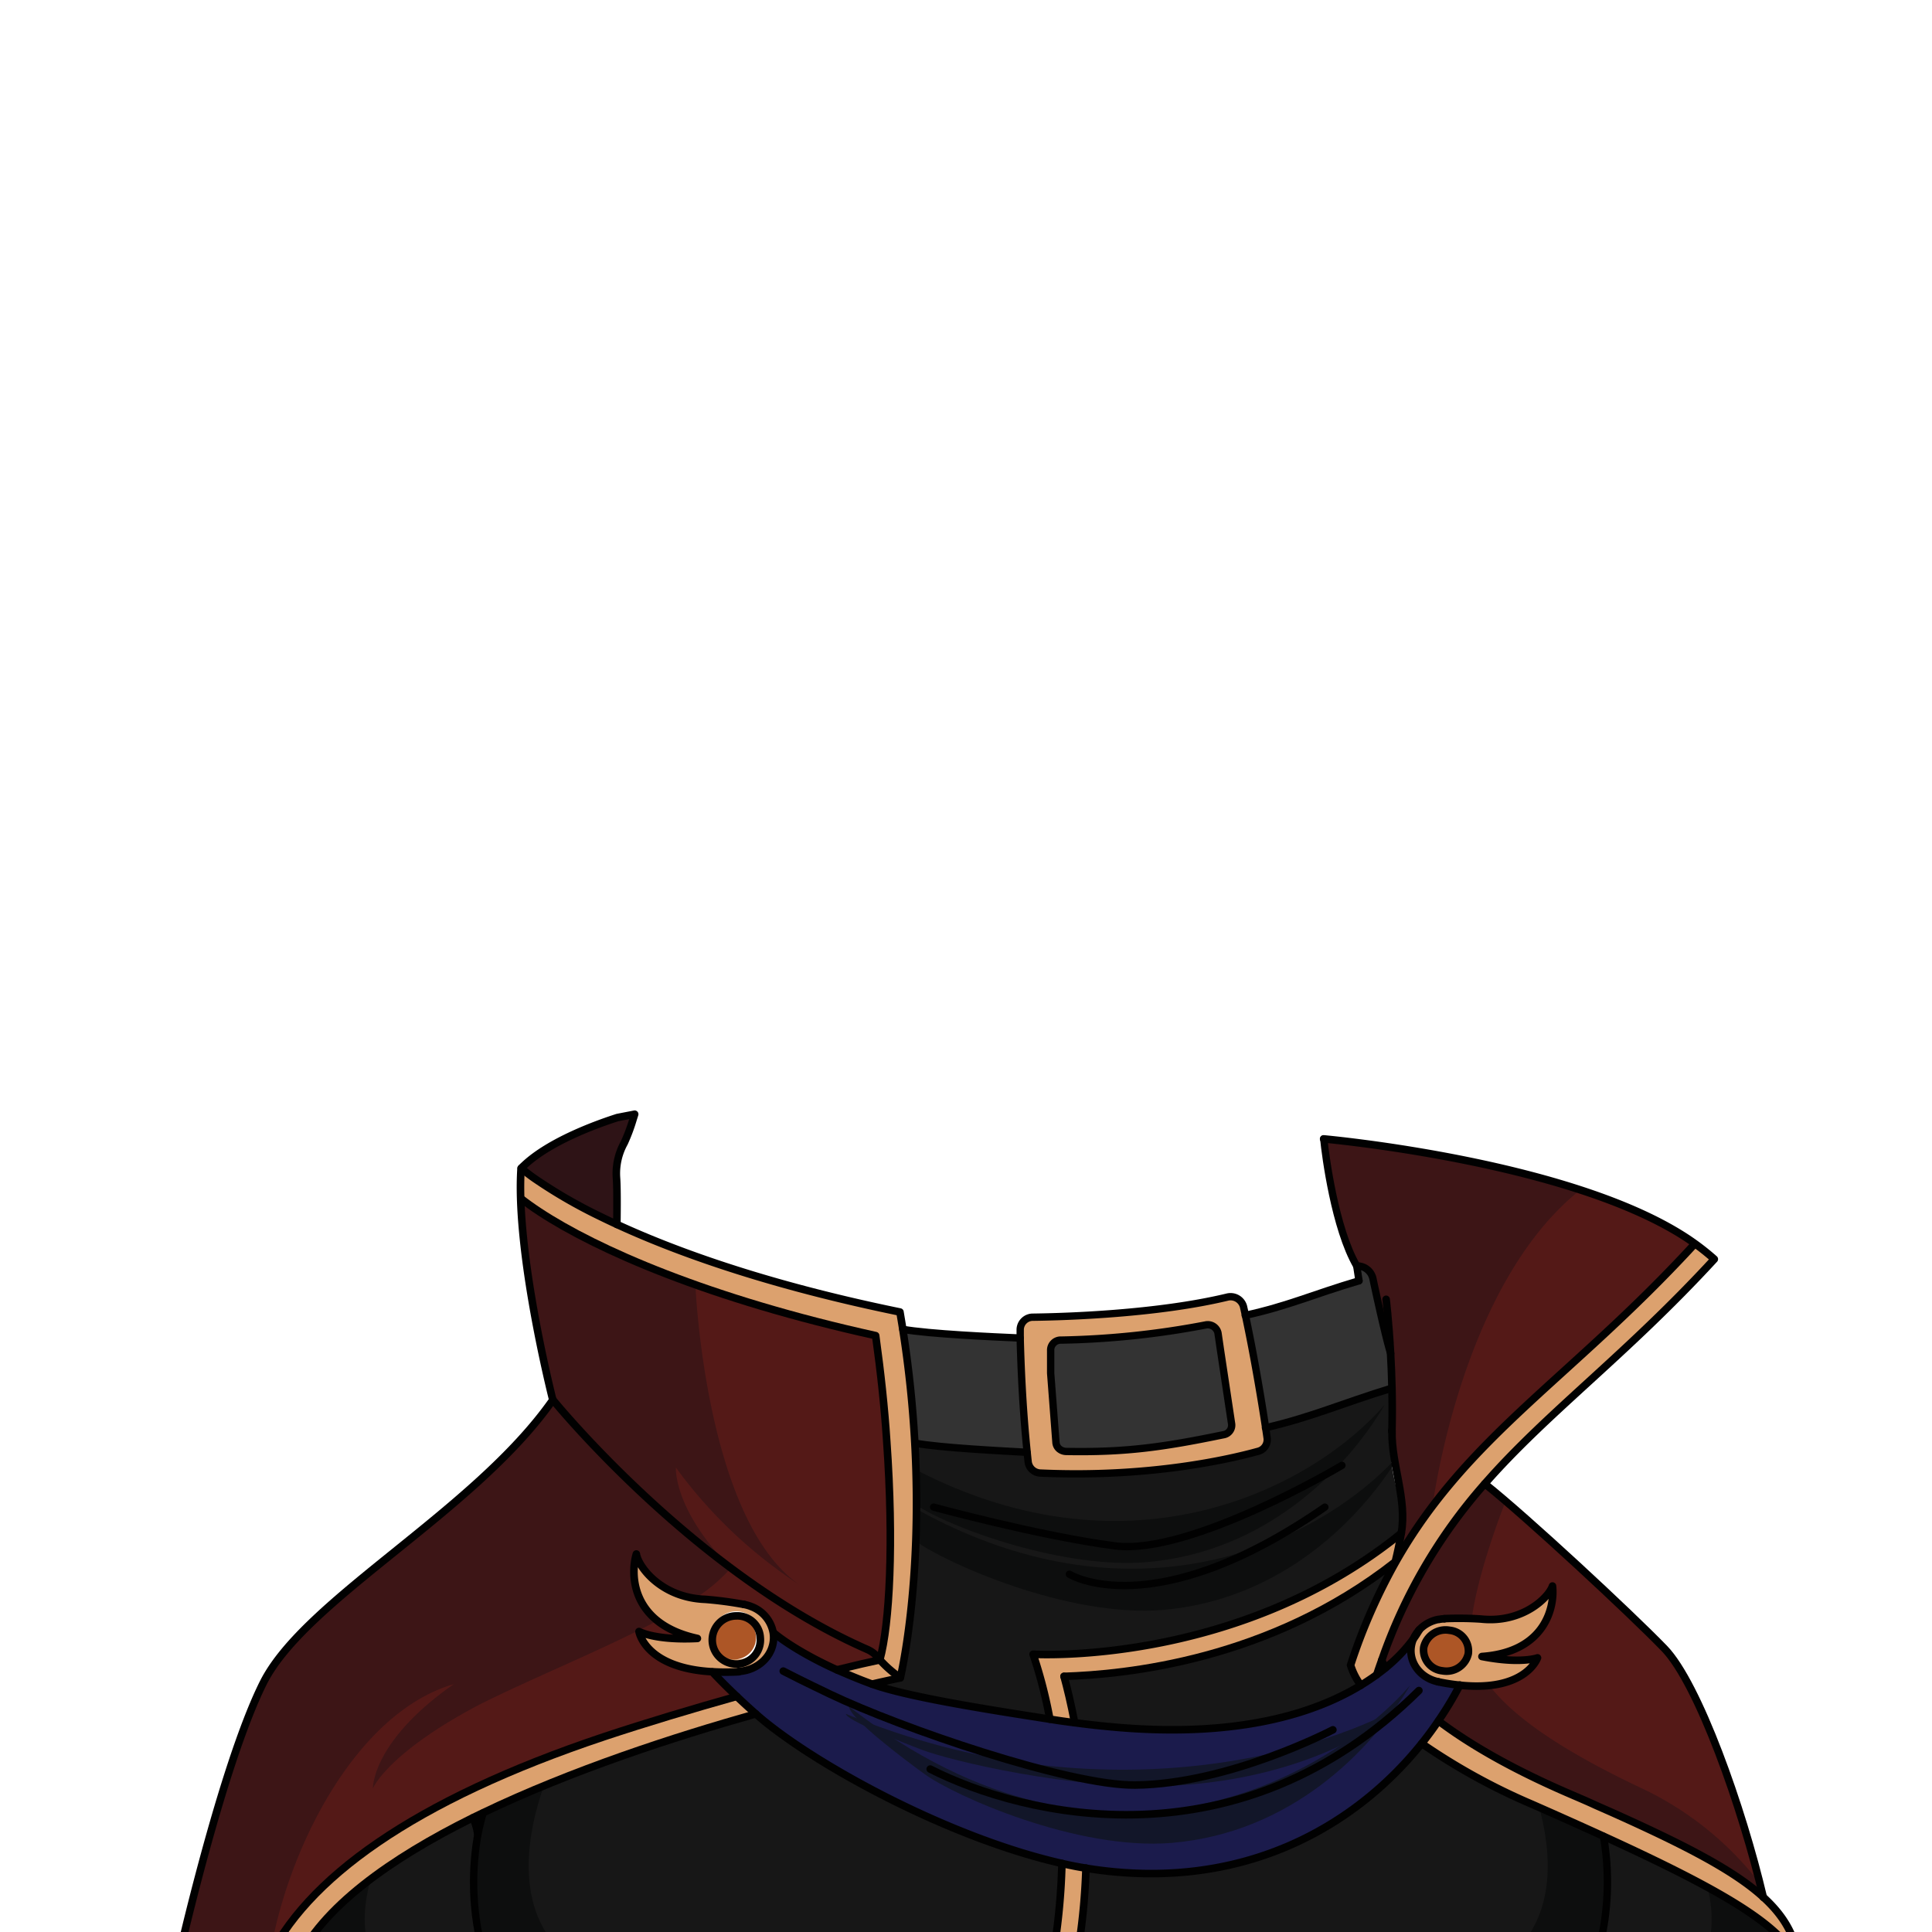 <svg id="Outfit" xmlns="http://www.w3.org/2000/svg" viewBox="0 0 432 432">
  <defs>
    <style>.GUNDAN_LIZARD_OUTFIT_LIZARD_OUTFIT_24_cls-1{fill:#dca16e;}.GUNDAN_LIZARD_OUTFIT_LIZARD_OUTFIT_24_cls-2{fill:#ad5626;}.GUNDAN_LIZARD_OUTFIT_LIZARD_OUTFIT_24_cls-3{fill:#333;}.GUNDAN_LIZARD_OUTFIT_LIZARD_OUTFIT_24_cls-4{fill:#171717;}.GUNDAN_LIZARD_OUTFIT_LIZARD_OUTFIT_24_cls-5{fill:#0d0e0e;}.GUNDAN_LIZARD_OUTFIT_LIZARD_OUTFIT_24_cls-6,.GUNDAN_LIZARD_OUTFIT_LIZARD_OUTFIT_24_cls-8{fill:#2e1316;}.GUNDAN_LIZARD_OUTFIT_LIZARD_OUTFIT_24_cls-7{fill:#541917;}.GUNDAN_LIZARD_OUTFIT_LIZARD_OUTFIT_24_cls-8{opacity:0.6;}.GUNDAN_LIZARD_OUTFIT_LIZARD_OUTFIT_24_cls-9{fill:#1b1b4c;}.GUNDAN_LIZARD_OUTFIT_LIZARD_OUTFIT_24_cls-10{fill:#121629;}.GUNDAN_LIZARD_OUTFIT_LIZARD_OUTFIT_24_cls-11,.GUNDAN_LIZARD_OUTFIT_LIZARD_OUTFIT_24_cls-12,.GUNDAN_LIZARD_OUTFIT_LIZARD_OUTFIT_24_cls-13{fill:none;stroke:#010101;stroke-linecap:round;stroke-linejoin:round;}.GUNDAN_LIZARD_OUTFIT_LIZARD_OUTFIT_24_cls-11{stroke-width:1.69px;}.GUNDAN_LIZARD_OUTFIT_LIZARD_OUTFIT_24_cls-12{stroke-width:1.65px;}.GUNDAN_LIZARD_OUTFIT_LIZARD_OUTFIT_24_cls-13{stroke-width:1.64px;}</style>
  </defs>
  <path class="GUNDAN_LIZARD_OUTFIT_LIZARD_OUTFIT_24_cls-1" d="M170,366.17a5.37,5.37,0,1,0-5.35,4.86A5.11,5.11,0,0,0,170,366.17Zm-2.2-7a7.71,7.71,0,0,1,5.11,5.95,7.45,7.45,0,0,1,.08,1.06c0,4-3.43,7.31-7.79,7.57a48.82,48.82,0,0,1-5.9,0c-15.11-.81-16.41-9-16.41-9s3.61,2,13.06,1.55c-14.76-3.21-15-14.22-13.65-18.88.43,2.8,5.51,9.78,15.42,10.14a83.8,83.8,0,0,1,8.54,1.12h.08a9.27,9.27,0,0,1,1.28.34.42.42,0,0,1,.14.06Z" />
  <path class="GUNDAN_LIZARD_OUTFIT_LIZARD_OUTFIT_24_cls-2" d="M324.12,364.54a4.66,4.66,0,0,1,4.19,5.24,5,5,0,0,1-5.77,3.82,4.67,4.67,0,0,1-4.19-5.25A5,5,0,0,1,324.12,364.54Z" />
  <path class="GUNDAN_LIZARD_OUTFIT_LIZARD_OUTFIT_24_cls-3" d="M275.4,318.43a2.17,2.17,0,0,1-1.82,2.38l-.31.06c-13.48,2.78-21.85,3.91-34.81,3.68a2.52,2.52,0,0,1-1.63-.59,2.08,2.08,0,0,1-.72-1.46l-1.18-15.45V302a2.24,2.24,0,0,1,2.33-2.3,188.84,188.84,0,0,0,32.27-3.38,2.34,2.34,0,0,1,2.81,1.81l.53,3.63Z" />
  <path class="GUNDAN_LIZARD_OUTFIT_LIZARD_OUTFIT_24_cls-2" d="M164.64,361.32a4.88,4.88,0,1,1-5.35,4.85A5.11,5.11,0,0,1,164.64,361.32Z" />
  <path class="GUNDAN_LIZARD_OUTFIT_LIZARD_OUTFIT_24_cls-1" d="M323,361.93a74,74,0,0,1,8.14.09c9.29,1,15.16-4.82,16-7.38.53,4.53-1.5,14.74-15.77,15.76,8.71,1.71,12.42.3,12.42.3s-2.61,7.67-17.4,6.11a47.38,47.38,0,0,1-4.84-.76c-4-.82-6.68-4.35-6-8.1a6.55,6.55,0,0,1,.43-1.45,13.39,13.39,0,0,0,1.3-2h0a8,8,0,0,1,4.23-2.36h0a.35.35,0,0,1,.14,0,6.58,6.58,0,0,1,1.26-.15Zm-.49,11.67a5,5,0,0,0,5.77-3.82,4.66,4.66,0,0,0-4.19-5.24,5,5,0,0,0-5.77,3.81A4.67,4.67,0,0,0,322.54,373.6Z" />
  <path class="GUNDAN_LIZARD_OUTFIT_LIZARD_OUTFIT_24_cls-1" d="M242.82,417.72a141.62,141.62,0,0,1-2.28,21.33h-5.4a143.3,143.3,0,0,0,2.31-22.38C239.22,417.08,241,417.44,242.82,417.72Z" />
  <path class="GUNDAN_LIZARD_OUTFIT_LIZARD_OUTFIT_24_cls-1" d="M201.31,375.18s-2.31.47-6.31,1.39h0c-3-1.07-5.56-2.15-7.86-3.19,4-1,7.33-1.76,9.61-2.23A25.35,25.35,0,0,0,201.31,375.18Z" />
  <path class="GUNDAN_LIZARD_OUTFIT_LIZARD_OUTFIT_24_cls-4" d="M311.26,320.06h0c0,1.56-.09,3.14-.17,4.74-.27,5.91,3.3,12.07,2.24,18L312,343.89c-36.54,28.72-81,26-81,26a104.57,104.57,0,0,1,3.75,14.51c-13.1-2-31.76-4.93-39.73-7.84,4-.92,6.31-1.39,6.31-1.39s2.79-11.47,3.47-30.56q.14-3.44.15-7.18c0-.29,0-.57,0-.87,0-2.54,0-5.18-.13-7.92q-.08-2.91-.25-6c5.62,1.06,19.49,1.74,25.08,2.06.07.74.15,1.48.23,2.22a2.87,2.87,0,0,0,2.8,2.42c24.27,1.09,42.31-3.12,48.56-4.85a2.69,2.69,0,0,0,2.07-2.93c-.09-.66-.21-1.44-.34-2.34,8.47-2,15.27-5.1,24.21-7.74,2.11-.62,1.94-.49,4.08-1.14C311.32,313.42,311.33,316.68,311.26,320.06Z" />
  <path class="GUNDAN_LIZARD_OUTFIT_LIZARD_OUTFIT_24_cls-5" d="M313.33,324.74c-8.89,15-26.94,33-53.26,35.24-21.32,1.78-48.79-10.6-55.29-15.36q.14-3.44.15-7.18C255.34,365.44,297.08,343.51,313.33,324.74Z" />
  <path class="GUNDAN_LIZARD_OUTFIT_LIZARD_OUTFIT_24_cls-5" d="M309.66,314.06c-8.89,15-26.94,33-53.26,35.24-18.07,1.52-42.89-7.15-51.46-12.73,0-2.54,0-5.18-.13-7.92C253.26,353.73,293.81,332.39,309.66,314.06Z" />
  <path class="GUNDAN_LIZARD_OUTFIT_LIZARD_OUTFIT_24_cls-6" d="M139.58,255.54a14.08,14.08,0,0,0-1.74,7.72c.22,2.81.1,10.19.09,10.51-6.57-3.27-15.11-8-17.82-9.84a36.11,36.11,0,0,1-3.54-2.69c.18-.19.36-.37.55-.54,5.06-4.76,15.95-9,21.84-11,1-.36,1.91-.65,2.58-.86,0,.12,0,.25,0,.37a2.91,2.91,0,0,0,.12,1A39.41,39.41,0,0,1,139.58,255.54Z" />
  <path class="GUNDAN_LIZARD_OUTFIT_LIZARD_OUTFIT_24_cls-3" d="M310.94,302.62c.14,2.35.24,5,.31,7.76-11.22,3.42-17.83,6.46-28.29,8.88-.86-5.68-2.48-15.78-4.52-25.14,9.56-2.08,15.25-4.7,25.43-7.73-.18-1.13-.35-2.23-.51-3.32a3.6,3.6,0,0,1,3.6,2.7C308,290.5,310.08,300.05,310.94,302.62Z" />
  <path class="GUNDAN_LIZARD_OUTFIT_LIZARD_OUTFIT_24_cls-7" d="M379,278.07l-.39.44c-23,25-43,38.07-58.26,58.24h0a114.57,114.57,0,0,0-8.25,12.53l-.1,0c.52-2.09,1-4.24,1.35-6.42,1.34-7.53-2.23-15.42-2.07-22.74h0c.07-3.38.06-6.64,0-9.68-.07-2.8-.17-5.41-.31-7.76-.86-2.57-2.95-12.12-4-16.85a3.6,3.6,0,0,0-3.6-2.7c-8.16-17.91-7-24.73-7.37-28.41l5.12,1.07s29.12,2.1,52.59,10.07C362.88,268.92,371.84,272.93,379,278.07Z" />
  <path class="GUNDAN_LIZARD_OUTFIT_LIZARD_OUTFIT_24_cls-8" d="M353.7,265.8c-27.1,21.09-33.37,70.94-33.37,70.94h0a114.57,114.57,0,0,0-8.25,12.53l-.1,0c.52-2.09,1-4.24,1.35-6.42,1.34-7.53-2.23-15.42-2.07-22.74h0c.07-3.38.06-6.64,0-9.68-.07-2.8-.17-5.41-.31-7.76-.86-2.57-2.95-12.12-4-16.85a3.6,3.6,0,0,0-3.6-2.7c-2.49-6.23-4.08-4-7.37-28.41l5.12,1.07S330.23,257.83,353.7,265.8Z" />
  <path class="GUNDAN_LIZARD_OUTFIT_LIZARD_OUTFIT_24_cls-1" d="M313.33,342.81c-.38,2.18-.83,4.33-1.35,6.42-28.15,22.13-60.47,25.18-74.06,25.61.7,2.56,1.56,6.08,2.37,10.36-1.91-.23-3.76-.5-5.56-.79A104.57,104.57,0,0,0,231,369.9s44.46,2.71,81-26Z" />
  <path class="GUNDAN_LIZARD_OUTFIT_LIZARD_OUTFIT_24_cls-3" d="M228.12,299.19c.14,5.56.5,15.39,1.52,25.55-5.59-.32-19.46-1-25.08-2.06a254.86,254.86,0,0,0-2.69-25.44C207.81,298.29,222.08,298.93,228.12,299.19Z" />
  <path class="GUNDAN_LIZARD_OUTFIT_LIZARD_OUTFIT_24_cls-4" d="M237.45,416.67a143.3,143.3,0,0,1-2.31,22.38H108.59a68.41,68.41,0,0,1-1.59-6.73v0a60.5,60.5,0,0,1-.17-22c.18-.91.37-1.82.6-2.73.18-.74.38-1.47.6-2.2l.29-.15c4.31-2.06,8.77-4,13.28-5.88A439,439,0,0,1,169,383.23C181.09,394,211.6,410.81,237.45,416.67Z" />
  <path class="GUNDAN_LIZARD_OUTFIT_LIZARD_OUTFIT_24_cls-4" d="M312,349.23l.1,0A127.21,127.21,0,0,0,302,372.33a14.88,14.88,0,0,0,2.3,4.5c-10.31,6.28-27.92,12.05-56.68,9.21-2.53-.24-5-.52-7.32-.84-.81-4.28-1.67-7.8-2.37-10.36C251.51,374.41,283.83,371.36,312,349.23Z" />
  <path class="GUNDAN_LIZARD_OUTFIT_LIZARD_OUTFIT_24_cls-4" d="M108.59,439.05H66.19c3.1-6.76,9-13.06,16.69-18.85a145.73,145.73,0,0,1,22.86-13.74,14.91,14.91,0,0,1,1,3.33h0c0,.15,0,.31.07.48a60.5,60.5,0,0,0,.17,22v0A68.41,68.41,0,0,0,108.59,439.05Z" />
  <path class="GUNDAN_LIZARD_OUTFIT_LIZARD_OUTFIT_24_cls-5" d="M84.18,439.05h-18c3.1-6.76,9-13.06,16.69-18.85C81.16,426.53,80.66,433.61,84.18,439.05Z" />
  <path class="GUNDAN_LIZARD_OUTFIT_LIZARD_OUTFIT_24_cls-5" d="M128.69,439.05H107.77c-1.47-5.29-4.13-17.59-1-29.25h0c.2-.75.43-1.5.67-2.24s.57-1.58.89-2.35c4.31-2.06,8.77-4,13.28-5.88C117.94,409.71,114,428.67,128.69,439.05Z" />
  <path class="GUNDAN_LIZARD_OUTFIT_LIZARD_OUTFIT_24_cls-1" d="M204.56,322.68c1.76,31.89-3.25,52.5-3.25,52.5a25.35,25.35,0,0,1-4.57-4h0c2.18-7.91,3.15-26.12,1.54-48.82-.52-7.46-1.34-15.42-2.48-23.65q-6.86-1.51-13.14-3.14c-34.8-9-56.6-20-66.17-27.51-.07-2.38,0-4.66.08-6.78a35.7,35.7,0,0,0,3.55,2.69,110.65,110.65,0,0,0,13.9,8c13.11,6.48,34.54,14.76,67.21,21.46.22,1.31.44,2.59.64,3.87A254.86,254.86,0,0,1,204.56,322.68Z" />
  <path class="GUNDAN_LIZARD_OUTFIT_LIZARD_OUTFIT_24_cls-7" d="M394.28,424.25c-6.56-6-17.54-11.67-34.09-19.08l-3.43-1.51c-2.15-1-4.38-1.93-6.7-2.94-13.22-5.76-22.26-11.25-28.43-15.91a76.61,76.61,0,0,0,4.8-8,32.66,32.66,0,0,0,6.59.08c9-.93,10.82-6.19,10.82-6.19s-3.72,1.41-12.43-.3c14.27-1,16.3-11.23,15.77-15.76-.85,2.56-6.72,8.38-16,7.38l-2.06-.09c-3.5-.14-5.72,0-6.08,0H323a6.58,6.58,0,0,0-1.26.15.35.35,0,0,0-.14,0h0a8,8,0,0,0-4.23,2.36h0a7,7,0,0,0-1.3,2,35.38,35.38,0,0,1-6.16,6.41,10,10,0,0,1-.87-1.68A117.88,117.88,0,0,1,332,331.77c1.31,1,2.88,2.36,4.67,3.88,10.83,9.3,28.9,26.17,35.45,32.94,7.22,7.47,16.42,32.8,21.37,52.5C393.78,422.17,394,423.22,394.28,424.25Z" />
  <path class="GUNDAN_LIZARD_OUTFIT_LIZARD_OUTFIT_24_cls-8" d="M321.71,362.08a.35.35,0,0,0-.14,0h0a8,8,0,0,0-4.23,2.36h0a7,7,0,0,0-1.3,2,35.38,35.38,0,0,1-6.16,6.41,10,10,0,0,1-.87-1.68A117.88,117.88,0,0,1,332,331.77c1.31,1,2.88,2.36,4.67,3.88h0s-6.07,15.09-7.58,26.27c-3.5-.14-5.72,0-6.08,0H323A6.58,6.58,0,0,0,321.71,362.08Z" />
  <path class="GUNDAN_LIZARD_OUTFIT_LIZARD_OUTFIT_24_cls-8" d="M394.28,424.25c-6.56-6-17.54-11.67-34.09-19.08l-3.43-1.51c-2.15-1-4.38-1.93-6.7-2.94-13.22-5.76-22.26-11.25-28.43-15.91a76.61,76.61,0,0,0,4.8-8,32.66,32.66,0,0,0,6.59.08c5.39,6.91,15.7,14.3,34.11,23a72.15,72.15,0,0,1,26.38,21.24C393.78,422.17,394,423.22,394.28,424.25Z" />
  <path class="GUNDAN_LIZARD_OUTFIT_LIZARD_OUTFIT_24_cls-7" d="M196.74,371.14c-.15-.16-.27-.33-.41-.49a6.29,6.29,0,0,0-2.37-1.82,159.28,159.28,0,0,1-30.53-18.2h0a248.58,248.58,0,0,1-39.76-37.57s-6.58-25.8-7.18-45c6.77,5.31,19.68,12.4,39,19.27,8,2.83,17,5.62,27.19,8.24q6.28,1.62,13.14,3.14c1.14,8.23,2,16.19,2.48,23.65C199.89,345,198.92,363.23,196.74,371.14Z" />
  <path class="GUNDAN_LIZARD_OUTFIT_LIZARD_OUTFIT_24_cls-4" d="M358.55,410.61a60.35,60.35,0,0,1-.41,22.6c-.35,1.85-.75,3.49-1.14,4.87-.09.34-.19.66-.27,1H240.54a141.62,141.62,0,0,0,2.28-21.33l.63.11c34.2,5.32,59.48-9.28,74.46-28a139.76,139.76,0,0,0,24.68,13.59Q351.28,407.28,358.55,410.61Z" />
  <path class="GUNDAN_LIZARD_OUTFIT_LIZARD_OUTFIT_24_cls-4" d="M402.14,439.05h-44a52.6,52.6,0,0,1,0-5.84h0a60.35,60.35,0,0,0,.41-22.6C385.66,423,398.73,430.78,402.14,439.05Z" />
  <path class="GUNDAN_LIZARD_OUTFIT_LIZARD_OUTFIT_24_cls-5" d="M380.11,439.05h22c-3.1-6.76-13.06-13.06-20.73-18.85C383.13,426.53,383.63,433.61,380.11,439.05Z" />
  <path class="GUNDAN_LIZARD_OUTFIT_LIZARD_OUTFIT_24_cls-5" d="M335.6,439.05h20.92c1.47-5.29,4.13-17.59,1-29.25h0c-.2-.75-.43-1.5-.67-2.24s-.57-1.58-.89-2.35c-4.31-2.06-8.77-4-13.29-5.88C346.35,409.71,350.29,428.67,335.6,439.05Z" />
  <path class="GUNDAN_LIZARD_OUTFIT_LIZARD_OUTFIT_24_cls-1" d="M283.3,321.6a2.69,2.69,0,0,1-2.07,2.93c-6.25,1.73-24.29,5.94-48.56,4.85a2.87,2.87,0,0,1-2.8-2.42c-.08-.74-.16-1.48-.23-2.22-1-10.16-1.38-20-1.52-25.55,0-.71,0-1.35,0-1.91a2.83,2.83,0,0,1,2.92-2.75c7.49-.1,27.71-.74,43.33-4.48a3,3,0,0,1,3.67,2.07c.15.66.3,1.33.44,2,2,9.36,3.66,19.46,4.52,25.14C283.09,320.16,283.21,320.94,283.3,321.6Zm-9.72-.79a2.17,2.17,0,0,0,1.82-2.38l-2.52-16.72-.53-3.63a2.34,2.34,0,0,0-2.81-1.81,188.84,188.84,0,0,1-32.27,3.38,2.24,2.24,0,0,0-2.33,2.3v5.1l1.18,15.45a2.08,2.08,0,0,0,.72,1.46,2.52,2.52,0,0,0,1.63.59c13,.23,21.33-.9,34.81-3.68Z" />
  <path class="GUNDAN_LIZARD_OUTFIT_LIZARD_OUTFIT_24_cls-9" d="M164.74,379.32c-3.52-3.34-5.45-5.47-5.45-5.47v-.07a48.82,48.82,0,0,0,5.9,0c4.36-.26,7.79-3.55,7.79-7.57a7.45,7.45,0,0,0-.08-1.06H173s4.26,3.81,14.14,8.28h0c2.3,1,4.91,2.12,7.86,3.19h0c8,2.91,26.63,5.8,39.73,7.84,1.8.29,3.65.56,5.56.79,2.36.32,4.79.6,7.32.84,28.76,2.84,46.37-2.93,56.68-9.21,1.3-.79,2.49-1.59,3.56-2.37.71-.53,1.36-1,2-1.55A35.38,35.38,0,0,0,316,366.5a6.55,6.55,0,0,0-.43,1.45c-.65,3.75,2,7.28,6,8.1a47.38,47.38,0,0,0,4.84.76,76.61,76.61,0,0,1-4.8,8c-1.15,1.71-2.4,3.4-3.72,5.05-15,18.69-40.26,33.29-74.46,28l-.63-.11c-1.81-.28-3.6-.64-5.37-1.05C211.6,410.81,181.09,394,169,383.23,167.4,381.81,166,380.49,164.74,379.32Z" />
  <path class="GUNDAN_LIZARD_OUTFIT_LIZARD_OUTFIT_24_cls-10" d="M315.32,376.83c-8.89,15-26.94,33-53.26,35.24-21.32,1.78-48.79-10.61-55.29-15.36-4.68-3.37-16.93-12.64-16.92-15.14C248.44,427.56,299.07,395.6,315.32,376.83Z" />
  <path class="GUNDAN_LIZARD_OUTFIT_LIZARD_OUTFIT_24_cls-10" d="M314.62,380.77c-8.89,7.9-26.95,17.39-53.26,18.55-21.32.94-48.79-5.58-55.29-8.09-4.68-1.77-16.93-6.65-16.92-8C247.74,407.48,298.37,390.65,314.62,380.77Z" />
  <path class="GUNDAN_LIZARD_OUTFIT_LIZARD_OUTFIT_24_cls-1" d="M394.28,424.25c4.88,4.44,7.34,9.09,7.86,14.8-3.41-8.27-16.48-16-43.59-28.44q-7.28-3.35-16-7.16a139.76,139.76,0,0,1-24.68-13.59c1.32-1.65,2.57-3.34,3.72-5.05,6.17,4.66,15.21,10.15,28.43,15.91,2.32,1,4.55,2,6.7,2.94l3.43,1.51C376.74,412.58,387.72,418.23,394.28,424.25Z" />
  <path class="GUNDAN_LIZARD_OUTFIT_LIZARD_OUTFIT_24_cls-1" d="M379,278.07a54.32,54.32,0,0,1,4.35,3.48c-19.93,21.64-37.29,34.22-51.32,50.22A117.88,117.88,0,0,0,309,371.23c-.38,1.06-.76,2.13-1.11,3.23-1.07.78-2.26,1.58-3.56,2.37a14.88,14.88,0,0,1-2.3-4.5,127.21,127.21,0,0,1,10.09-23.05c15.93-28.1,39.1-41,66.52-70.77Z" />
  <path class="GUNDAN_LIZARD_OUTFIT_LIZARD_OUTFIT_24_cls-1" d="M169,383.23c-18.18,5.12-41.14,12.59-61,22.12l-2.29,1.11c-18.42,9.13-33.81,20.07-39.55,32.59H59.5c8.67-18.89,33-36.48,75.6-50.72,9.39-3.13,19.87-6.27,29.64-9C166,380.49,167.4,381.81,169,383.23Z" />
  <path class="GUNDAN_LIZARD_OUTFIT_LIZARD_OUTFIT_24_cls-7" d="M196.74,371.14h0c-2.28.47-5.59,1.24-9.61,2.23h0c-9.88-4.47-14.14-8.28-14.14-8.28h-.08a7.71,7.71,0,0,0-5.11-5.95l0,0a.42.42,0,0,0-.14-.06,9.27,9.27,0,0,0-1.28-.34h-.08a83.8,83.8,0,0,0-8.54-1.12,20.49,20.49,0,0,1-2.29-.21c-8.4-1.24-12.73-7.36-13.13-9.93A14.11,14.11,0,0,0,147,362.38a21.38,21.38,0,0,0,9,4c-9.19.47-12.85-1.44-13.05-1.54,0,.24,1.53,8.17,16.4,9v.07s1.93,2.13,5.45,5.47c-9.77,2.74-20.25,5.88-29.64,9-41.33,13.81-65.45,30.78-74.77,49-.29.56-.57,1.12-.83,1.7H39.65s9.92-43.95,19.26-62.7,47.27-38.25,64.76-63.3a248.58,248.58,0,0,0,39.76,37.57h0A159.28,159.28,0,0,0,194,368.83a6.29,6.29,0,0,1,2.37,1.82C196.47,370.81,196.59,371,196.74,371.14Z" />
  <path class="GUNDAN_LIZARD_OUTFIT_LIZARD_OUTFIT_24_cls-8" d="M151.13,328.14s-.66,9.34,12.3,22.48h0a38.24,38.24,0,0,1-8,6.77c-8.4-1.24-12.73-7.36-13.13-9.93A14.11,14.11,0,0,0,147,362.38c-1.37.74-2.78,1.46-4.23,2.19-11.29,5.65-24.69,11.13-35.64,16.62C86.62,392,83.38,399.88,83.38,399.88s-.27-10.49,18.1-23.31C79.41,383,64.12,413.8,60.33,437.35c-.29.56-.57,1.12-.83,1.7H39.65s9.92-43.95,19.26-62.7,47.27-38.25,64.76-63.3c0,0-6.58-25.8-7.18-45,6.77,5.31,19.68,12.4,39,19.27,0,0,2.17,52.39,23.21,67A105.11,105.11,0,0,1,151.13,328.14Z" />
  <path class="GUNDAN_LIZARD_OUTFIT_LIZARD_OUTFIT_24_cls-11" d="M137.93,273.78h0c0-.32.13-7.7-.09-10.51a14.08,14.08,0,0,1,1.74-7.72,39.41,39.41,0,0,0,2-5.36c.21-.64.33-1.05.33-1.05l-.45.09-2.54.49-.86.17c-4.45,1.42-15.24,5.28-21,10.82-.19.17-.37.35-.55.54-.14,2.11-.16,4.39-.09,6.78.6,19.22,7.19,45,7.19,45-17.49,25-55.41,44.56-64.76,63.3S39.64,439,39.64,439H56.26" />
  <path class="GUNDAN_LIZARD_OUTFIT_LIZARD_OUTFIT_24_cls-11" d="M307.85,374.46c.35-1.1.73-2.17,1.11-3.23A117.88,117.88,0,0,1,332,331.77c14-16,31.39-28.58,51.32-50.22a54.32,54.32,0,0,0-4.35-3.48c-25.41-18.28-83-23.41-83-23.41" />
  <path class="GUNDAN_LIZARD_OUTFIT_LIZARD_OUTFIT_24_cls-11" d="M164.74,379.32c-9.77,2.74-20.25,5.88-29.64,9-42.61,14.24-66.93,31.83-75.6,50.72H56.26" />
  <path class="GUNDAN_LIZARD_OUTFIT_LIZARD_OUTFIT_24_cls-11" d="M196.74,371.15c-2.28.47-5.59,1.24-9.61,2.23" />
  <path class="GUNDAN_LIZARD_OUTFIT_LIZARD_OUTFIT_24_cls-11" d="M116.49,268c9.57,7.51,31.37,18.55,66.17,27.51q6.28,1.62,13.14,3.14c1.14,8.23,2,16.19,2.48,23.65,1.61,22.7.64,40.91-1.54,48.82" />
  <path class="GUNDAN_LIZARD_OUTFIT_LIZARD_OUTFIT_24_cls-11" d="M169,383.23c-18.18,5.12-41.14,12.59-61,22.12l-2.29,1.11c-18.42,9.13-33.81,20.07-39.55,32.59" />
  <path class="GUNDAN_LIZARD_OUTFIT_LIZARD_OUTFIT_24_cls-11" d="M195,376.57c4-.92,6.31-1.39,6.31-1.39s5-20.61,3.25-52.5a254.86,254.86,0,0,0-2.69-25.44c-.2-1.28-.42-2.56-.64-3.87-32.67-6.7-54.1-15-67.21-21.46a110.65,110.65,0,0,1-13.9-8,35.7,35.7,0,0,1-3.55-2.69" />
  <path class="GUNDAN_LIZARD_OUTFIT_LIZARD_OUTFIT_24_cls-11" d="M123.67,313.05s31.47,38.77,70.29,55.78a6.29,6.29,0,0,1,2.37,1.82c.14.16.26.33.41.49h0a25.35,25.35,0,0,0,4.57,4" />
  <path class="GUNDAN_LIZARD_OUTFIT_LIZARD_OUTFIT_24_cls-11" d="M304.29,376.83a14.88,14.88,0,0,1-2.3-4.5,127.21,127.21,0,0,1,10.09-23.05c15.93-28.1,39.1-41,66.52-70.77" />
  <path class="GUNDAN_LIZARD_OUTFIT_LIZARD_OUTFIT_24_cls-11" d="M317.91,389.86a139.76,139.76,0,0,0,24.68,13.59q8.69,3.82,16,7.16c27.11,12.4,40.18,20.17,43.59,28.44-.52-5.71-3-10.36-7.86-14.8-6.56-6-17.54-11.67-34.09-19.08l-3.43-1.51c-2.15-1-4.38-1.93-6.7-2.94-13.22-5.76-22.26-11.25-28.43-15.91" />
  <path class="GUNDAN_LIZARD_OUTFIT_LIZARD_OUTFIT_24_cls-11" d="M309.83,372.91a10,10,0,0,1-.87-1.68" />
  <path class="GUNDAN_LIZARD_OUTFIT_LIZARD_OUTFIT_24_cls-11" d="M394.28,424.25c-4.72-20.07-14.53-47.79-22.14-55.66S341.31,339.16,332,331.77" />
  <path class="GUNDAN_LIZARD_OUTFIT_LIZARD_OUTFIT_24_cls-11" d="M170,366.17a5.38,5.38,0,1,1-5.35-4.85A5.12,5.12,0,0,1,170,366.17Z" />
  <path class="GUNDAN_LIZARD_OUTFIT_LIZARD_OUTFIT_24_cls-11" d="M165.19,373.74c4.36-.26,7.79-3.55,7.79-7.57a7.45,7.45,0,0,0-.08-1.06,7.71,7.71,0,0,0-5.11-5.95l0,0a.42.42,0,0,0-.14-.06,9.27,9.27,0,0,0-1.28-.34" />
  <path class="GUNDAN_LIZARD_OUTFIT_LIZARD_OUTFIT_24_cls-11" d="M166.33,358.74h-.08a83.8,83.8,0,0,0-8.54-1.12c-9.91-.36-15-7.34-15.42-10.14-1.39,4.66-1.11,15.67,13.65,18.88-9.45.48-13.06-1.55-13.06-1.55s1.3,8.17,16.41,9a48.82,48.82,0,0,0,5.9,0" />
  <path class="GUNDAN_LIZARD_OUTFIT_LIZARD_OUTFIT_24_cls-11" d="M318.35,368.35a4.67,4.67,0,0,0,4.19,5.25,5,5,0,0,0,5.77-3.82,4.66,4.66,0,0,0-4.19-5.24A5,5,0,0,0,318.35,368.35Z" />
  <path class="GUNDAN_LIZARD_OUTFIT_LIZARD_OUTFIT_24_cls-11" d="M317.3,364.48a8,8,0,0,1,4.23-2.36h0a.35.35,0,0,1,.14,0,6.58,6.58,0,0,1,1.26-.15" />
  <path class="GUNDAN_LIZARD_OUTFIT_LIZARD_OUTFIT_24_cls-11" d="M321.59,376.05c-4-.82-6.68-4.35-6-8.1a6.55,6.55,0,0,1,.43-1.45,7,7,0,0,1,1.3-2" />
  <path class="GUNDAN_LIZARD_OUTFIT_LIZARD_OUTFIT_24_cls-11" d="M323,361.93H323a74,74,0,0,1,8.14.09c9.29,1,15.16-4.82,16-7.38.53,4.53-1.5,14.74-15.77,15.76,8.71,1.71,12.42.3,12.42.3s-2.61,7.67-17.4,6.11a47.38,47.38,0,0,1-4.84-.76" />
  <path class="GUNDAN_LIZARD_OUTFIT_LIZARD_OUTFIT_24_cls-11" d="M173,365.1s4.26,3.81,14.14,8.28h0c2.3,1,4.91,2.12,7.86,3.19h0c8,2.91,26.63,5.8,39.73,7.84,1.8.29,3.65.56,5.56.79,2.36.32,4.79.6,7.32.84,28.76,2.84,46.37-2.93,56.68-9.21,1.3-.79,2.49-1.59,3.56-2.37.71-.53,1.36-1,2-1.55A35.38,35.38,0,0,0,316,366.5a13.39,13.39,0,0,0,1.3-2h0" />
  <path class="GUNDAN_LIZARD_OUTFIT_LIZARD_OUTFIT_24_cls-11" d="M159.29,373.85s1.93,2.13,5.45,5.47c1.23,1.17,2.66,2.49,4.26,3.91,12.09,10.73,42.6,27.58,68.45,33.44,1.77.41,3.56.77,5.37,1.05l.63.11c34.2,5.32,59.48-9.28,74.46-28,1.32-1.65,2.57-3.34,3.72-5.05a76.61,76.61,0,0,0,4.8-8" />
  <path class="GUNDAN_LIZARD_OUTFIT_LIZARD_OUTFIT_24_cls-11" d="M175.14,373.66l3.65,1.85c1.75.86,4.07,2,6.81,3.31,15.66,7.49,53.29,20.47,68.23,20.32,21-.21,44.21-12.35,44.21-12.35" />
  <path class="GUNDAN_LIZARD_OUTFIT_LIZARD_OUTFIT_24_cls-11" d="M208,395.57c20.89,10.61,69,22.31,109.27-17.56" />
  <path class="GUNDAN_LIZARD_OUTFIT_LIZARD_OUTFIT_24_cls-11" d="M313.33,342.81,312,343.89c-36.54,28.72-81,26-81,26a104.57,104.57,0,0,1,3.75,14.51" />
  <path class="GUNDAN_LIZARD_OUTFIT_LIZARD_OUTFIT_24_cls-11" d="M237.45,416.67a143.3,143.3,0,0,1-2.31,22.38" />
  <path class="GUNDAN_LIZARD_OUTFIT_LIZARD_OUTFIT_24_cls-11" d="M242.82,417.72a141.62,141.62,0,0,1-2.28,21.33" />
  <path class="GUNDAN_LIZARD_OUTFIT_LIZARD_OUTFIT_24_cls-11" d="M240.29,385.2c-.81-4.28-1.67-7.8-2.37-10.36" />
  <path class="GUNDAN_LIZARD_OUTFIT_LIZARD_OUTFIT_24_cls-11" d="M311.26,320.07c-.16,7.32,3.41,15.21,2.07,22.74-.38,2.18-.83,4.33-1.35,6.42-28.15,22.13-60.47,25.18-74.06,25.61" />
  <path class="GUNDAN_LIZARD_OUTFIT_LIZARD_OUTFIT_24_cls-11" d="M309.94,290.53s.59,4.78,1,12.09c.14,2.35.24,5,.31,7.76.07,3,.08,6.3,0,9.68" />
  <path class="GUNDAN_LIZARD_OUTFIT_LIZARD_OUTFIT_24_cls-12" d="M108.6,439.05a65.35,65.35,0,0,1-1.6-6.73v0a60.5,60.5,0,0,1-.17-22c.32-1.64.71-3.28,1.2-4.93" />
  <path class="GUNDAN_LIZARD_OUTFIT_LIZARD_OUTFIT_24_cls-12" d="M106.83,410.28a13.8,13.8,0,0,0-1.09-3.82" />
  <path class="GUNDAN_LIZARD_OUTFIT_LIZARD_OUTFIT_24_cls-12" d="M358.55,410.61a60.35,60.35,0,0,1-.41,22.6c-.35,1.85-.75,3.49-1.14,4.87-.09.34-.19.66-.27,1" />
  <path class="GUNDAN_LIZARD_OUTFIT_LIZARD_OUTFIT_24_cls-13" d="M296,254.66c.36,3.68,2.49,20,7.37,28.41.16,1.09.33,2.19.51,3.32" />
  <path class="GUNDAN_LIZARD_OUTFIT_LIZARD_OUTFIT_24_cls-13" d="M311.17,319.88l0,.05a.57.57,0,0,0,.07.13h0" />
  <path class="GUNDAN_LIZARD_OUTFIT_LIZARD_OUTFIT_24_cls-13" d="M303.87,286.39c-10.18,3-15.87,5.65-25.43,7.73" />
  <path class="GUNDAN_LIZARD_OUTFIT_LIZARD_OUTFIT_24_cls-13" d="M228.12,299.19c-6-.26-20.31-.9-26.25-1.95" />
  <path class="GUNDAN_LIZARD_OUTFIT_LIZARD_OUTFIT_24_cls-13" d="M311.25,310.38c-11.22,3.42-17.83,6.46-28.29,8.88" />
  <path class="GUNDAN_LIZARD_OUTFIT_LIZARD_OUTFIT_24_cls-13" d="M229.64,324.74c-5.59-.32-19.46-1-25.08-2.06" />
  <path class="GUNDAN_LIZARD_OUTFIT_LIZARD_OUTFIT_24_cls-13" d="M303.36,283.07a3.6,3.6,0,0,1,3.6,2.7c1,4.73,3.12,14.28,4,16.85v0" />
  <path class="GUNDAN_LIZARD_OUTFIT_LIZARD_OUTFIT_24_cls-13" d="M208.77,337s23.68,6.46,40.53,8.66,50.76-18,50.76-18" />
  <path class="GUNDAN_LIZARD_OUTFIT_LIZARD_OUTFIT_24_cls-13" d="M239.11,352s18.65,11.65,57.13-15" />
  <path class="GUNDAN_LIZARD_OUTFIT_LIZARD_OUTFIT_24_cls-13" d="M237.27,299.65a188.84,188.84,0,0,0,32.27-3.38,2.34,2.34,0,0,1,2.81,1.81l.53,3.63,2.52,16.72a2.17,2.17,0,0,1-1.82,2.38l-.31.06c-13.48,2.78-21.85,3.91-34.81,3.68a2.52,2.52,0,0,1-1.63-.59,2.08,2.08,0,0,1-.72-1.46l-1.18-15.45V302A2.24,2.24,0,0,1,237.27,299.65Z" />
  <path class="GUNDAN_LIZARD_OUTFIT_LIZARD_OUTFIT_24_cls-13" d="M228.12,299.19c0-.71,0-1.35,0-1.91a2.83,2.83,0,0,1,2.92-2.75c7.49-.1,27.71-.74,43.33-4.48a3,3,0,0,1,3.67,2.07c.15.66.3,1.33.44,2,2,9.36,3.66,19.46,4.52,25.14.13.9.25,1.68.34,2.34a2.69,2.69,0,0,1-2.07,2.93c-6.25,1.73-24.29,5.94-48.56,4.85a2.87,2.87,0,0,1-2.8-2.42c-.08-.74-.16-1.48-.23-2.22C228.62,314.58,228.26,304.75,228.12,299.19Z" />
</svg>